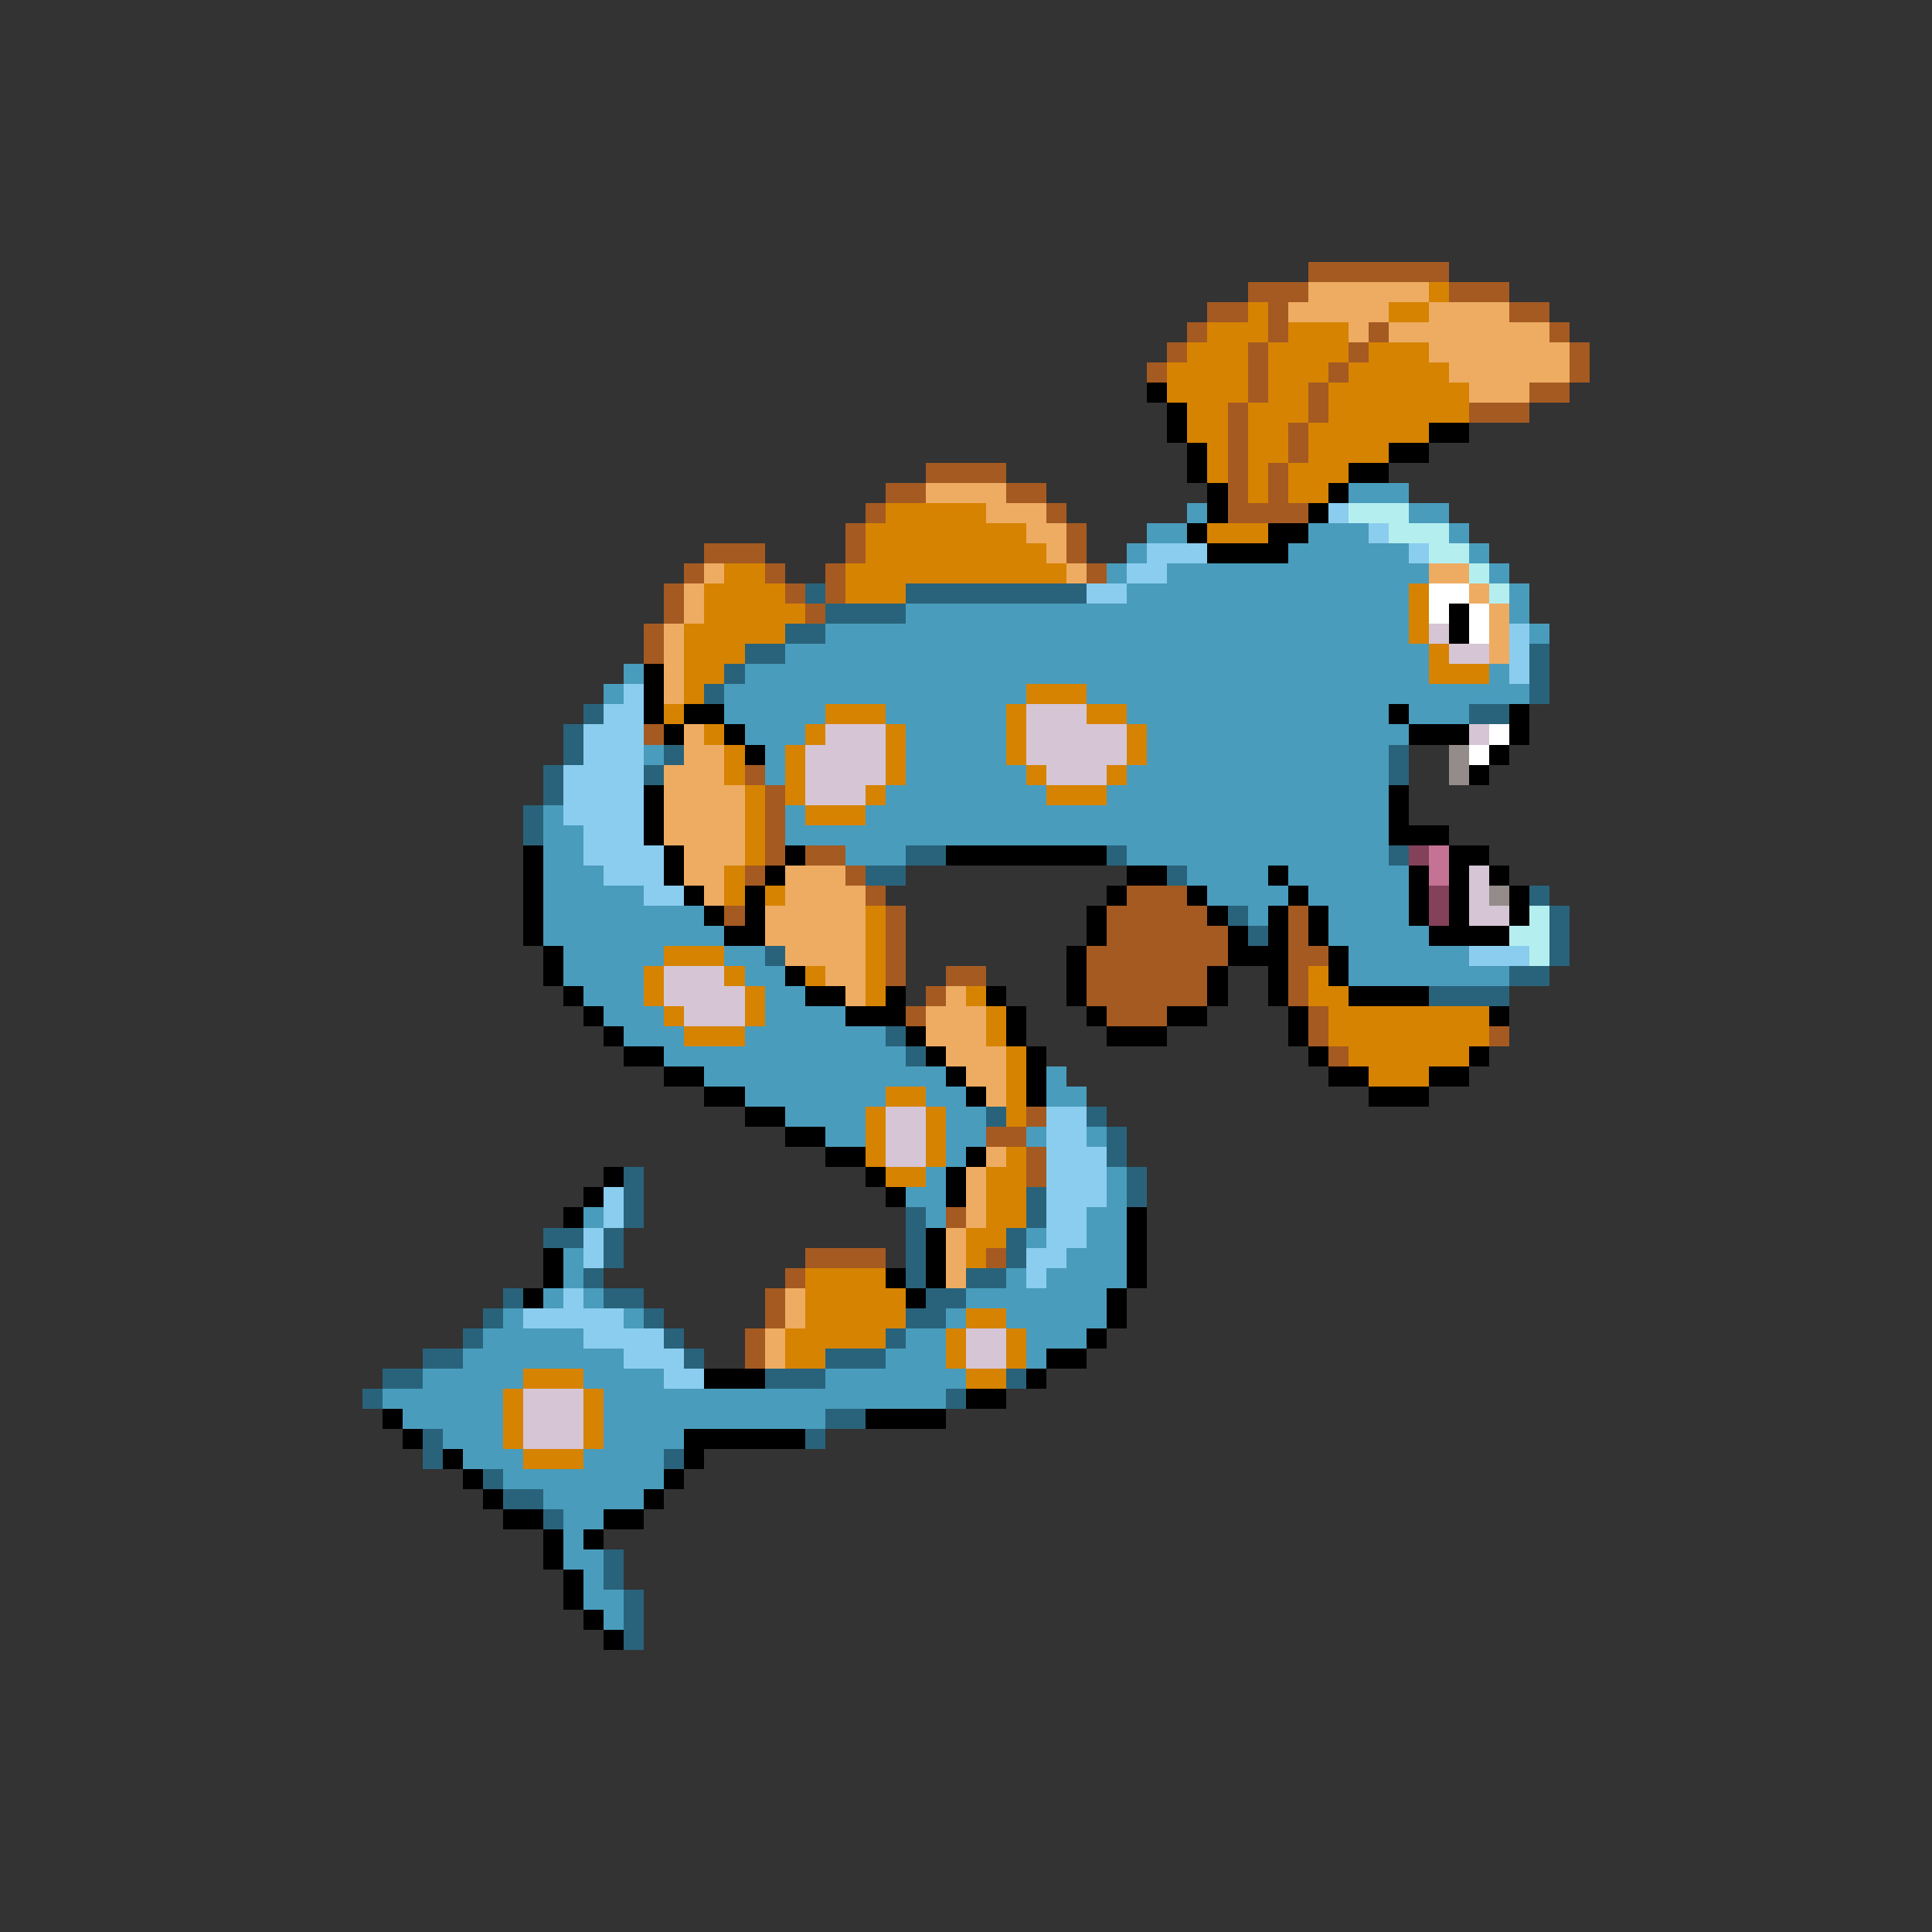 <svg xmlns="http://www.w3.org/2000/svg" viewBox="0 -0.5 96 96" shape-rendering="crispEdges">
<rect x="0" y="-0.5" width="96" height="96" fill="#333333" stroke="none"/>
<path stroke="#a45a20" d="M65 13h7M62 14h3M72 14h3M60 15h2M63 15h1M75 15h2M59 16h1M63 16h1M68 16h1M77 16h1M58 17h1M62 17h1M67 17h1M78 17h1M57 18h1M62 18h1M66 18h1M78 18h1M62 19h1M65 19h1M76 19h2M61 20h1M65 20h1M73 20h3M61 21h1M64 21h1M61 22h1M64 22h1M46 23h4M61 23h1M63 23h1M44 24h2M50 24h2M61 24h1M63 24h1M43 25h1M52 25h1M61 25h4M42 26h1M53 26h1M35 27h3M42 27h1M53 27h1M34 28h1M38 28h1M41 28h1M54 28h1M33 29h1M39 29h1M41 29h1M33 30h1M40 30h1M32 31h1M32 32h1M32 36h1M37 38h1M38 39h1M38 40h1M38 41h1M38 42h1M40 42h2M37 43h1M42 43h1M43 44h1M56 44h3M36 45h1M44 45h1M55 45h5M64 45h1M44 46h1M55 46h6M64 46h1M44 47h1M54 47h7M64 47h2M44 48h1M47 48h2M54 48h6M64 48h1M46 49h1M54 49h6M64 49h1M45 50h1M55 50h3M65 50h1M65 51h1M74 51h1M66 52h1M51 55h1M49 56h2M51 57h1M51 58h1M47 60h1M40 62h4M49 62h1M39 63h1M38 64h1M38 65h1M37 66h1M37 67h1" />
<path stroke="#eeac62" d="M65 14h6M64 15h5M71 15h4M67 16h1M69 16h8M71 17h7M72 18h6M73 19h3M46 24h4M49 25h3M51 26h2M52 27h1M35 28h1M53 28h1M71 28h2M34 29h1M73 29h1M34 30h1M74 30h1M33 31h1M74 31h1M33 32h1M74 32h1M33 33h1M33 34h1M34 36h1M34 37h2M33 38h3M33 39h4M33 40h4M33 41h4M34 42h3M34 43h2M39 43h3M35 44h1M39 44h4M38 45h5M38 46h5M39 47h4M41 48h2M42 49h1M47 49h1M46 50h3M46 51h3M47 52h3M48 53h2M49 54h1M49 57h1M48 58h1M48 59h1M48 60h1M47 61h1M47 62h1M47 63h1M39 64h1M39 65h1M38 66h1M38 67h1" />
<path stroke="#d58300" d="M71 14h1M62 15h1M69 15h2M60 16h3M64 16h3M59 17h3M63 17h4M68 17h3M58 18h4M63 18h3M67 18h5M58 19h4M63 19h2M66 19h7M59 20h2M62 20h3M66 20h7M59 21h2M62 21h2M65 21h6M60 22h1M62 22h2M65 22h4M60 23h1M62 23h1M64 23h3M62 24h1M64 24h2M44 25h5M43 26h8M60 26h3M43 27h9M36 28h2M42 28h11M35 29h4M42 29h3M70 29h1M35 30h5M70 30h1M34 31h5M70 31h1M34 32h3M71 32h1M34 33h2M71 33h3M34 34h1M51 34h3M33 35h1M41 35h3M50 35h1M54 35h2M35 36h1M40 36h1M44 36h1M50 36h1M56 36h1M36 37h1M39 37h1M44 37h1M50 37h1M56 37h1M36 38h1M39 38h1M44 38h1M51 38h1M55 38h1M37 39h1M39 39h1M43 39h1M52 39h3M37 40h1M40 40h3M37 41h1M37 42h1M36 43h1M36 44h1M38 44h1M43 45h1M43 46h1M33 47h3M43 47h1M32 48h1M36 48h1M40 48h1M43 48h1M65 48h1M32 49h1M37 49h1M43 49h1M48 49h1M65 49h2M33 50h1M37 50h1M49 50h1M66 50h8M34 51h3M49 51h1M66 51h8M50 52h1M67 52h6M50 53h1M68 53h3M44 54h2M50 54h1M43 55h1M46 55h1M50 55h1M43 56h1M46 56h1M43 57h1M46 57h1M50 57h1M44 58h2M49 58h2M49 59h2M49 60h2M48 61h2M48 62h1M40 63h4M40 64h5M40 65h5M48 65h2M39 66h5M47 66h1M50 66h1M39 67h2M47 67h1M50 67h1M26 68h3M48 68h2M25 69h1M29 69h1M25 70h1M29 70h1M25 71h1M29 71h1M26 72h3" />
<path stroke="#000000" d="M57 19h1M58 20h1M58 21h1M71 21h2M59 22h1M69 22h2M59 23h1M67 23h2M60 24h1M66 24h1M60 25h1M65 25h1M59 26h1M63 26h2M60 27h4M72 30h1M72 31h1M32 33h1M32 34h1M32 35h1M34 35h2M69 35h1M75 35h1M33 36h1M36 36h1M70 36h3M75 36h1M37 37h1M74 37h1M73 38h1M32 39h1M69 39h1M32 40h1M69 40h1M32 41h1M69 41h3M26 42h1M33 42h1M39 42h1M47 42h8M72 42h2M26 43h1M33 43h1M38 43h1M56 43h2M63 43h1M70 43h1M72 43h1M74 43h1M26 44h1M34 44h1M37 44h1M55 44h1M59 44h1M64 44h1M70 44h1M72 44h1M75 44h1M26 45h1M35 45h1M37 45h1M54 45h1M60 45h1M63 45h1M65 45h1M70 45h1M72 45h1M75 45h1M26 46h1M36 46h2M54 46h1M61 46h1M63 46h1M65 46h1M71 46h4M27 47h1M53 47h1M61 47h3M66 47h1M27 48h1M39 48h1M53 48h1M60 48h1M63 48h1M66 48h1M28 49h1M40 49h2M44 49h1M49 49h1M53 49h1M60 49h1M63 49h1M67 49h4M29 50h1M42 50h3M50 50h1M54 50h1M58 50h2M64 50h1M74 50h1M30 51h1M45 51h1M50 51h1M55 51h3M64 51h1M31 52h2M46 52h1M51 52h1M65 52h1M73 52h1M33 53h2M47 53h1M51 53h1M66 53h2M71 53h2M35 54h2M48 54h1M51 54h1M68 54h3M37 55h2M39 56h2M41 57h2M48 57h1M30 58h1M43 58h1M47 58h1M29 59h1M44 59h1M47 59h1M28 60h1M56 60h1M46 61h1M56 61h1M27 62h1M46 62h1M56 62h1M27 63h1M44 63h1M46 63h1M56 63h1M26 64h1M45 64h1M55 64h1M55 65h1M54 66h1M52 67h2M35 68h3M51 68h1M48 69h2M19 70h1M43 70h4M20 71h1M34 71h6M22 72h1M34 72h1M23 73h1M33 73h1M24 74h1M32 74h1M25 75h2M30 75h2M27 76h1M29 76h1M27 77h1M28 78h1M28 79h1M29 80h1M30 81h1" />
<path stroke="#4a9cbd" d="M67 24h3M59 25h1M70 25h2M57 26h2M65 26h3M72 26h1M56 27h1M64 27h6M73 27h1M55 28h1M58 28h13M74 28h1M56 29h14M75 29h1M45 30h25M75 30h1M41 31h29M76 31h1M39 32h32M31 33h1M37 33h34M74 33h1M30 34h1M36 34h15M54 34h22M36 35h5M44 35h6M56 35h13M70 35h3M37 36h3M45 36h5M57 36h13M32 37h1M38 37h1M45 37h5M57 37h12M38 38h1M45 38h6M56 38h13M44 39h8M55 39h14M27 40h1M39 40h1M43 40h26M27 41h2M39 41h30M27 42h2M42 42h3M56 42h13M27 43h3M59 43h4M64 43h6M27 44h5M60 44h4M65 44h5M27 45h8M62 45h1M66 45h4M27 46h9M66 46h5M28 47h5M36 47h2M67 47h6M28 48h4M37 48h2M67 48h8M29 49h3M38 49h2M30 50h3M38 50h4M31 51h3M37 51h7M33 52h12M35 53h12M52 53h1M37 54h7M46 54h2M52 54h2M39 55h4M47 55h2M41 56h2M47 56h2M51 56h1M54 56h1M47 57h1M46 58h1M55 58h1M45 59h2M55 59h1M29 60h1M46 60h1M54 60h2M51 61h1M54 61h2M28 62h1M53 62h3M28 63h1M50 63h1M52 63h4M27 64h1M29 64h1M48 64h7M25 65h1M31 65h1M47 65h1M50 65h5M24 66h5M45 66h2M51 66h3M23 67h8M44 67h3M51 67h1M21 68h5M29 68h4M41 68h7M19 69h6M30 69h17M20 70h5M30 70h11M22 71h3M30 71h4M23 72h3M29 72h4M25 73h8M27 74h5M28 75h2M28 76h1M28 77h2M29 78h1M29 79h2M30 80h1" />
<path stroke="#8bcdee" d="M66 25h1M68 26h1M57 27h3M70 27h1M56 28h2M54 29h2M75 31h1M75 32h1M75 33h1M31 34h1M30 35h2M29 36h3M29 37h3M28 38h4M28 39h4M28 40h4M29 41h3M29 42h4M30 43h3M32 44h2M73 47h3M52 55h2M52 56h2M52 57h3M52 58h3M30 59h1M52 59h3M30 60h1M52 60h2M29 61h1M52 61h2M29 62h1M51 62h2M51 63h1M28 64h1M26 65h5M29 66h4M31 67h3M33 68h2" />
<path stroke="#b4eeee" d="M67 25h3M69 26h3M71 27h2M73 28h1M74 29h1M76 45h1M75 46h2M76 47h1" />
<path stroke="#29627b" d="M40 29h1M45 29h9M41 30h4M39 31h2M37 32h2M76 32h1M36 33h1M76 33h1M35 34h1M76 34h1M29 35h1M73 35h2M28 36h1M28 37h1M33 37h1M69 37h1M27 38h1M32 38h1M69 38h1M27 39h1M26 40h1M26 41h1M45 42h2M55 42h1M69 42h1M43 43h2M58 43h1M76 44h1M61 45h1M77 45h1M62 46h1M77 46h1M38 47h1M77 47h1M75 48h2M71 49h4M44 51h1M45 52h1M49 55h1M54 55h1M55 56h1M55 57h1M31 58h1M56 58h1M31 59h1M51 59h1M56 59h1M31 60h1M45 60h1M51 60h1M27 61h2M30 61h1M45 61h1M50 61h1M30 62h1M45 62h1M50 62h1M29 63h1M45 63h1M48 63h2M25 64h1M30 64h2M46 64h2M24 65h1M32 65h1M45 65h2M23 66h1M33 66h1M44 66h1M21 67h2M34 67h1M41 67h3M19 68h2M38 68h3M50 68h1M18 69h1M47 69h1M41 70h2M21 71h1M40 71h1M21 72h1M33 72h1M24 73h1M25 74h2M27 75h1M30 77h1M30 78h1M31 79h1M31 80h1M31 81h1" />
<path stroke="#ffffff" d="M71 29h2M71 30h1M73 30h1M73 31h1M74 36h1M73 37h1" />
<path stroke="#d5c5d5" d="M71 31h1M72 32h2M51 35h3M41 36h3M51 36h5M73 36h1M40 37h4M51 37h5M40 38h4M52 38h3M40 39h3M73 43h1M73 44h1M73 45h2M33 48h3M33 49h4M34 50h3M44 55h2M44 56h2M44 57h2M48 66h2M48 67h2M26 69h3M26 70h3M26 71h3" />
<path stroke="#948b8b" d="M72 37h1M72 38h1M74 44h1" />
<path stroke="#83415a" d="M70 42h1M71 44h1M71 45h1" />
<path stroke="#c57394" d="M71 42h1M71 43h1" />
</svg>